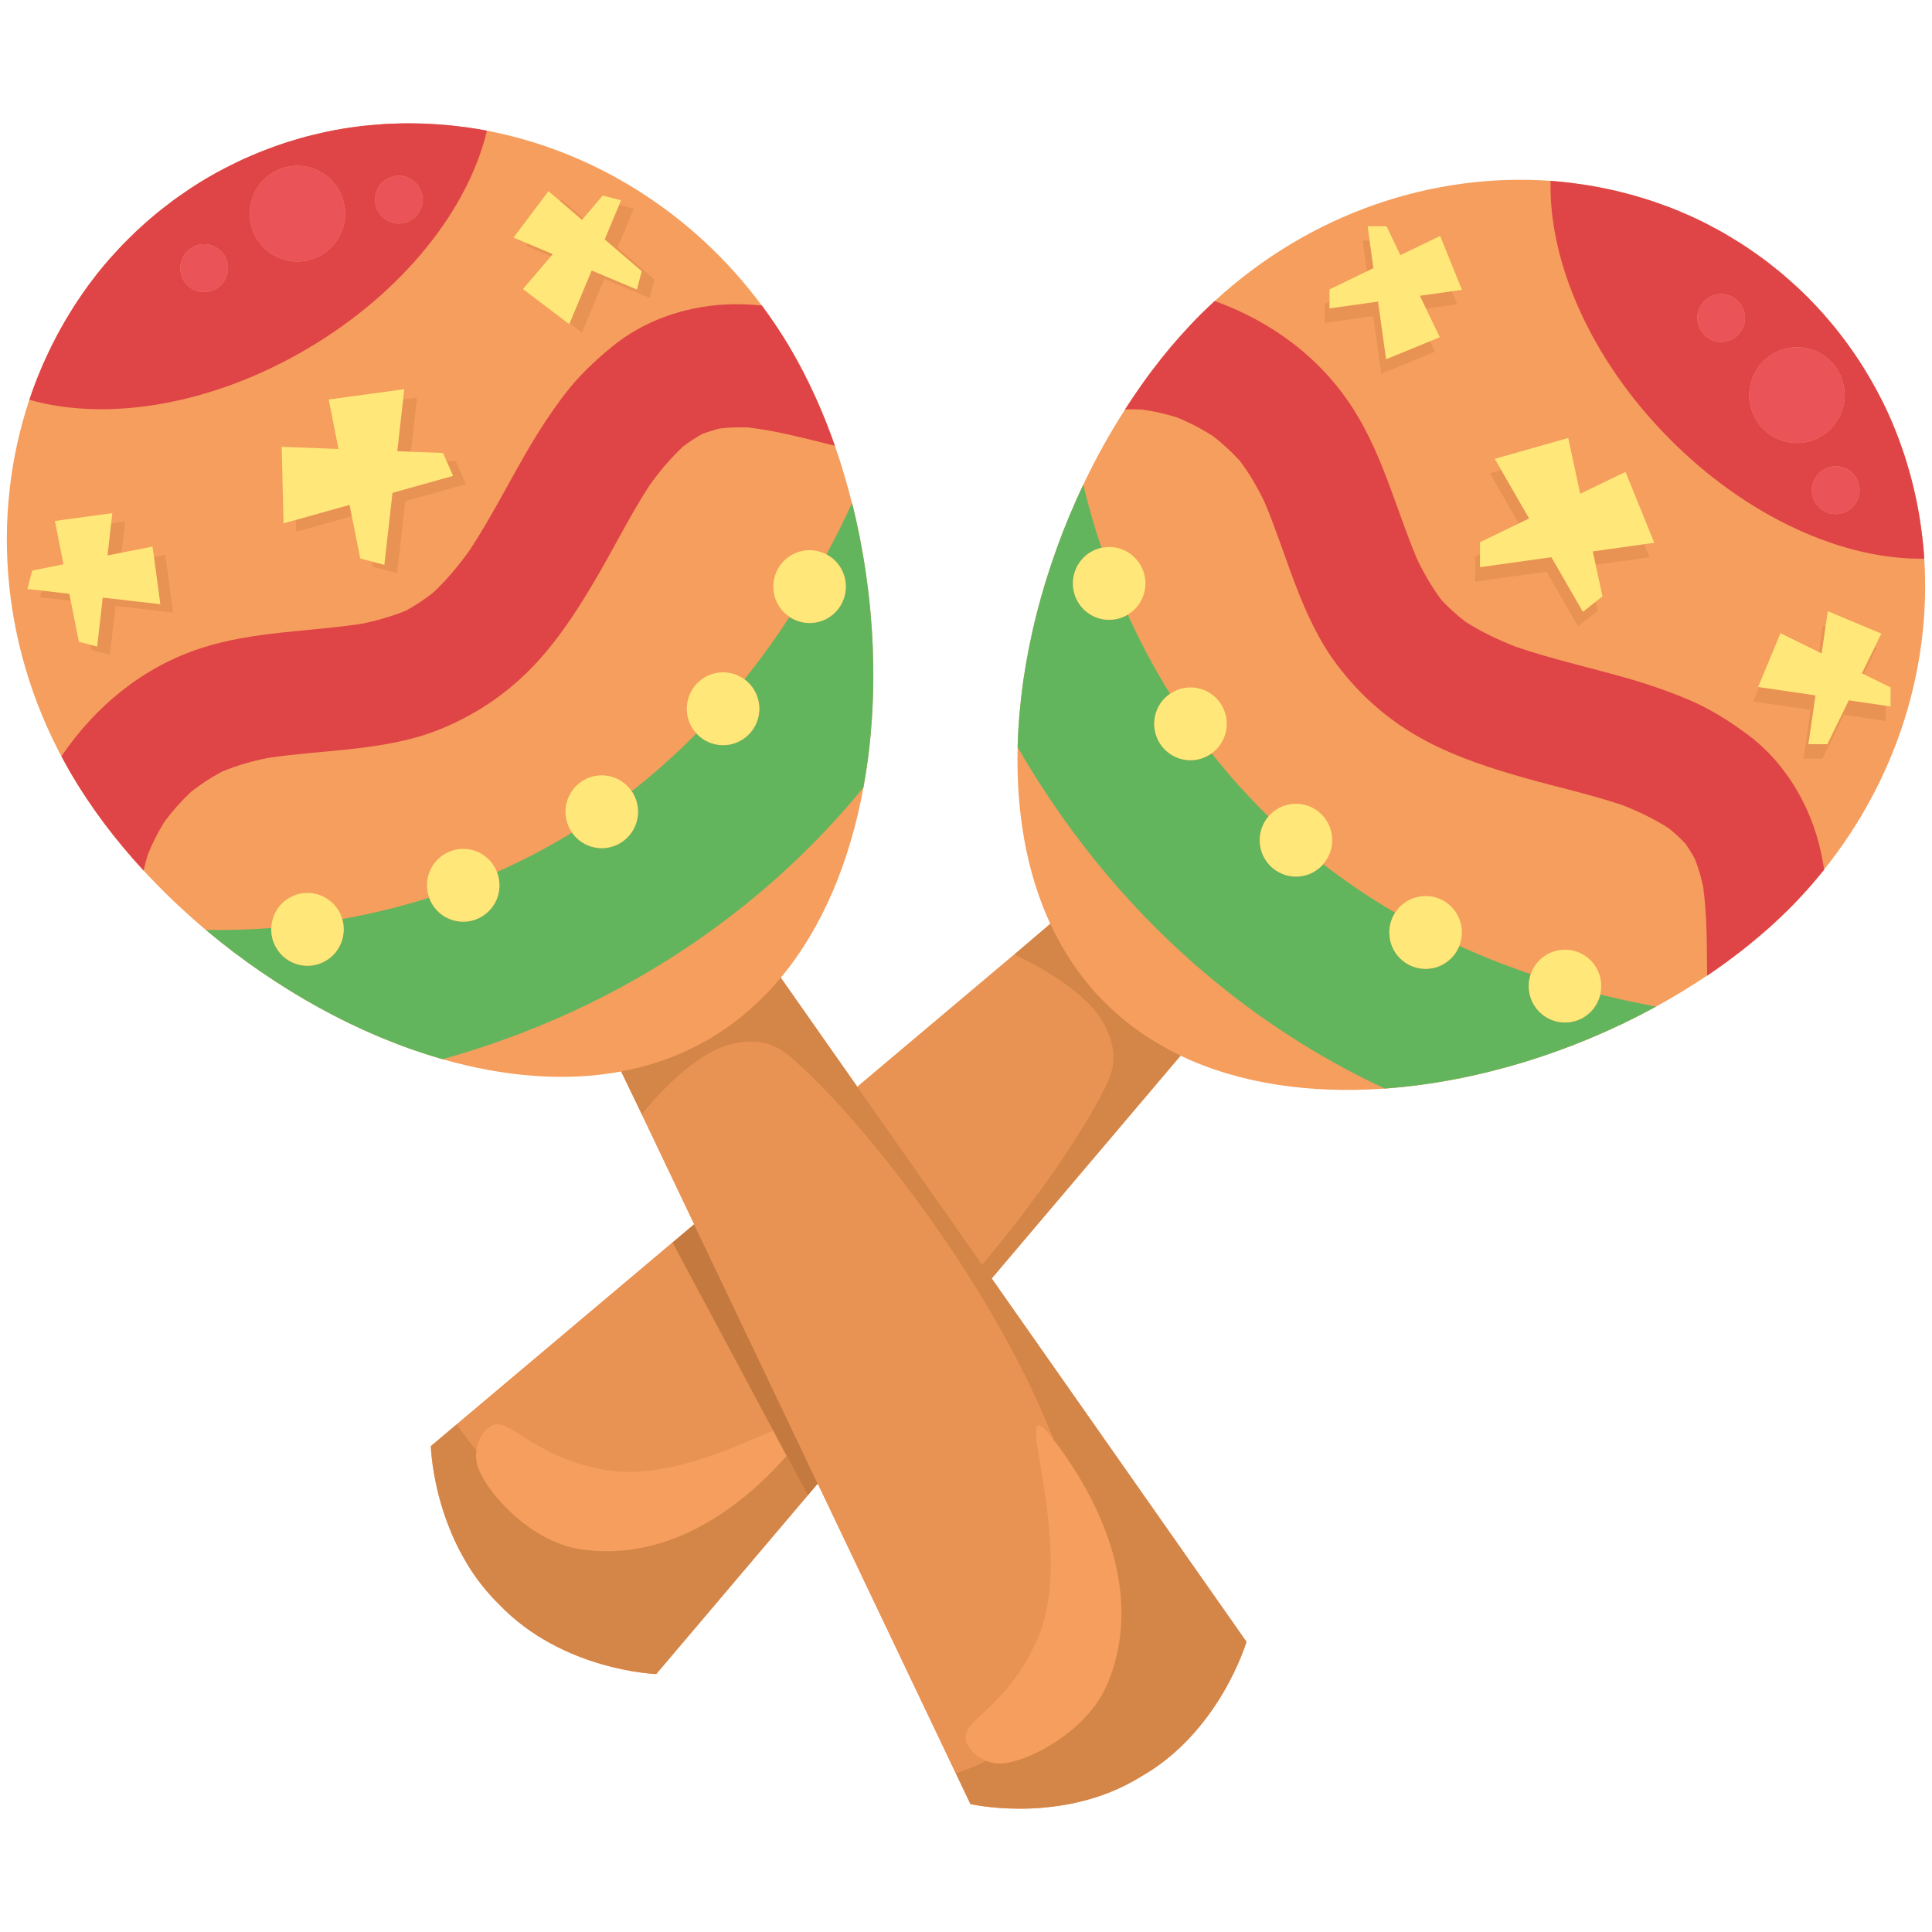 <svg width="36" height="36" viewBox="0 0 36 36" fill="none" xmlns="http://www.w3.org/2000/svg">
<path d="M35.856 10.41L35.856 10.409C35.849 10.292 35.838 10.175 35.825 10.059C35.821 10.014 35.814 9.968 35.808 9.923C35.799 9.849 35.789 9.775 35.778 9.701C35.77 9.651 35.761 9.6 35.752 9.549C35.74 9.481 35.728 9.413 35.714 9.346C35.703 9.294 35.692 9.242 35.68 9.19C35.666 9.124 35.65 9.058 35.633 8.992C35.62 8.94 35.607 8.89 35.593 8.839C35.575 8.772 35.555 8.705 35.535 8.638C35.52 8.59 35.506 8.541 35.49 8.493C35.467 8.421 35.441 8.351 35.416 8.28C35.401 8.237 35.386 8.195 35.37 8.153C35.334 8.056 35.295 7.961 35.255 7.866C35.248 7.85 35.242 7.834 35.235 7.818C35.187 7.708 35.136 7.6 35.083 7.492C35.065 7.456 35.045 7.419 35.026 7.382C34.99 7.311 34.952 7.24 34.913 7.17C34.89 7.128 34.865 7.087 34.841 7.045C34.804 6.981 34.766 6.917 34.726 6.853C34.7 6.811 34.672 6.769 34.645 6.727C34.605 6.665 34.564 6.604 34.521 6.543C34.493 6.502 34.464 6.461 34.434 6.42C34.39 6.359 34.344 6.298 34.297 6.238C34.267 6.2 34.238 6.162 34.208 6.124C34.156 6.059 34.101 5.995 34.046 5.932C34.019 5.9 33.993 5.869 33.966 5.838C33.882 5.745 33.796 5.652 33.707 5.562C33.618 5.472 33.527 5.385 33.434 5.301C33.404 5.273 33.373 5.247 33.342 5.22C33.279 5.164 33.216 5.109 33.151 5.055C33.114 5.025 33.076 4.995 33.038 4.966C32.979 4.918 32.919 4.871 32.858 4.826C32.817 4.796 32.777 4.767 32.736 4.738C32.676 4.695 32.615 4.653 32.554 4.612C32.512 4.585 32.471 4.557 32.428 4.53C32.365 4.49 32.302 4.451 32.238 4.413C32.197 4.389 32.156 4.364 32.115 4.34C32.045 4.3 31.974 4.263 31.903 4.225C31.867 4.206 31.831 4.186 31.794 4.167C31.688 4.113 31.58 4.061 31.471 4.013C31.456 4.006 31.44 4 31.424 3.993C31.33 3.952 31.235 3.912 31.139 3.874C31.097 3.858 31.055 3.843 31.013 3.828C30.942 3.802 30.872 3.776 30.8 3.752C30.753 3.736 30.705 3.721 30.657 3.706C30.59 3.685 30.524 3.665 30.457 3.646C30.406 3.631 30.356 3.618 30.305 3.605C30.239 3.587 30.174 3.571 30.107 3.555C30.056 3.543 30.005 3.532 29.953 3.521C29.886 3.507 29.818 3.494 29.75 3.481C29.7 3.472 29.65 3.462 29.599 3.454C29.526 3.442 29.452 3.432 29.378 3.422C29.333 3.416 29.288 3.409 29.243 3.404C29.127 3.39 29.01 3.379 28.893 3.37C26.707 3.214 24.42 3.966 22.635 5.609C22.548 5.689 22.462 5.77 22.377 5.854C22.318 5.912 22.26 5.973 22.202 6.034C22.185 6.051 22.169 6.07 22.152 6.088C22.109 6.133 22.067 6.179 22.026 6.226C22.009 6.244 21.992 6.263 21.975 6.282C21.927 6.336 21.88 6.391 21.832 6.447L21.808 6.475C21.75 6.544 21.692 6.615 21.635 6.686L21.63 6.694C21.576 6.762 21.523 6.83 21.47 6.9C21.462 6.911 21.454 6.922 21.445 6.933C21.395 6.999 21.346 7.067 21.298 7.135L21.285 7.153C21.178 7.303 21.074 7.457 20.973 7.614L20.963 7.629H20.964C20.678 8.073 20.417 8.543 20.185 9.032V9.032C20.142 9.123 20.1 9.214 20.059 9.307C20.054 9.317 20.049 9.328 20.045 9.338C19.961 9.527 19.881 9.717 19.806 9.91L19.798 9.933C19.763 10.023 19.729 10.112 19.697 10.203L19.687 10.23C19.617 10.424 19.552 10.619 19.491 10.815C19.488 10.827 19.484 10.839 19.48 10.851C19.452 10.943 19.425 11.035 19.399 11.128L19.395 11.143C19.366 11.244 19.339 11.346 19.313 11.448C19.289 11.544 19.266 11.64 19.244 11.737C19.241 11.75 19.238 11.764 19.235 11.777C19.191 11.975 19.151 12.173 19.117 12.37L19.113 12.398C19.098 12.488 19.084 12.578 19.07 12.668C19.069 12.68 19.067 12.692 19.065 12.705C19.037 12.901 19.015 13.097 18.998 13.292C18.997 13.305 18.995 13.318 18.994 13.332C18.987 13.421 18.98 13.509 18.975 13.598L18.974 13.624C18.969 13.713 18.965 13.803 18.963 13.892C18.963 13.902 18.962 13.912 18.962 13.921L18.962 13.922C18.932 15.107 19.119 16.24 19.571 17.214L18.897 17.789L18.896 17.789L15.975 20.251L14.549 18.218C15.337 17.271 15.841 16.031 16.089 14.673L16.089 14.672L16.093 14.651C16.11 14.555 16.127 14.458 16.141 14.361L16.143 14.347C16.175 14.138 16.201 13.926 16.221 13.713L16.223 13.692C16.242 13.479 16.256 13.264 16.264 13.049L16.265 13.028C16.273 12.811 16.275 12.593 16.271 12.374L16.271 12.364C16.269 12.256 16.266 12.148 16.262 12.04L16.261 12.031C16.252 11.812 16.237 11.593 16.217 11.374L16.215 11.352C16.195 11.135 16.169 10.919 16.138 10.704L16.134 10.678C16.103 10.462 16.066 10.248 16.024 10.035L16.021 10.017C16 9.911 15.978 9.806 15.954 9.701L15.954 9.699C15.93 9.59 15.904 9.482 15.877 9.375L15.876 9.377C15.784 9.013 15.679 8.654 15.557 8.307L15.558 8.307L15.553 8.295C15.5 8.144 15.444 7.994 15.385 7.847C15.381 7.837 15.377 7.827 15.373 7.816C15.316 7.674 15.256 7.535 15.193 7.397C15.188 7.384 15.181 7.37 15.175 7.357C15.113 7.22 15.048 7.086 14.98 6.954C14.975 6.944 14.969 6.933 14.964 6.923C14.892 6.783 14.816 6.645 14.738 6.512C14.656 6.37 14.569 6.233 14.48 6.098L14.464 6.075C14.378 5.946 14.289 5.819 14.197 5.695L14.196 5.694C12.894 3.941 11.04 2.811 9.073 2.435L9.073 2.435L9.069 2.435C8.956 2.413 8.842 2.394 8.727 2.377C8.681 2.371 8.636 2.366 8.59 2.36C8.517 2.351 8.444 2.342 8.37 2.335C8.319 2.33 8.268 2.326 8.216 2.322C8.148 2.317 8.08 2.312 8.011 2.308C7.958 2.305 7.905 2.304 7.853 2.302C7.785 2.3 7.717 2.299 7.649 2.299C7.597 2.298 7.544 2.298 7.492 2.299C7.423 2.3 7.353 2.303 7.284 2.306C7.233 2.308 7.183 2.31 7.133 2.313C7.058 2.318 6.983 2.325 6.908 2.332C6.864 2.336 6.819 2.34 6.774 2.345C6.673 2.356 6.571 2.37 6.47 2.386C6.452 2.389 6.435 2.39 6.418 2.393C6.3 2.412 6.183 2.434 6.066 2.459C6.026 2.468 5.986 2.478 5.946 2.487C5.868 2.505 5.79 2.523 5.712 2.544C5.666 2.556 5.62 2.57 5.574 2.583C5.503 2.603 5.432 2.624 5.361 2.647C5.313 2.662 5.266 2.678 5.218 2.694C5.149 2.718 5.08 2.743 5.011 2.769C4.964 2.786 4.917 2.804 4.87 2.823C4.8 2.851 4.73 2.88 4.66 2.911C4.616 2.93 4.572 2.949 4.528 2.969C4.452 3.004 4.377 3.041 4.302 3.079C4.265 3.097 4.228 3.114 4.192 3.133C4.081 3.191 3.971 3.252 3.861 3.316C3.752 3.38 3.646 3.447 3.541 3.516C3.507 3.538 3.474 3.562 3.44 3.585C3.37 3.633 3.301 3.68 3.234 3.73C3.195 3.758 3.157 3.788 3.119 3.817C3.058 3.863 2.998 3.91 2.94 3.958C2.901 3.99 2.862 4.022 2.824 4.054C2.768 4.102 2.712 4.151 2.658 4.2C2.62 4.234 2.583 4.267 2.547 4.302C2.493 4.353 2.439 4.405 2.387 4.457C2.353 4.491 2.319 4.525 2.285 4.559C2.23 4.617 2.176 4.677 2.122 4.736C2.094 4.767 2.066 4.797 2.039 4.828C1.96 4.918 1.883 5.009 1.809 5.103C1.799 5.117 1.789 5.131 1.778 5.144C1.715 5.226 1.653 5.308 1.593 5.392C1.566 5.428 1.542 5.466 1.516 5.503C1.474 5.565 1.431 5.627 1.39 5.69C1.363 5.733 1.336 5.776 1.31 5.819C1.273 5.878 1.237 5.938 1.202 5.998C1.176 6.043 1.15 6.089 1.125 6.135C1.091 6.195 1.059 6.255 1.028 6.316C1.003 6.362 0.979 6.409 0.956 6.456C0.925 6.519 0.896 6.581 0.867 6.644C0.846 6.691 0.824 6.737 0.803 6.784C0.773 6.852 0.745 6.922 0.717 6.991C0.7 7.033 0.682 7.075 0.666 7.118C0.624 7.227 0.584 7.338 0.547 7.449C-0.184 9.638 0.021 12.182 1.317 14.404C1.359 14.476 1.402 14.547 1.447 14.619C1.46 14.64 1.473 14.661 1.486 14.682C1.519 14.734 1.553 14.787 1.587 14.839C1.601 14.86 1.615 14.881 1.629 14.902C1.67 14.962 1.711 15.022 1.753 15.081C1.76 15.092 1.767 15.102 1.774 15.112C1.827 15.186 1.88 15.26 1.935 15.333L1.941 15.341C1.993 15.41 2.045 15.479 2.099 15.547C2.108 15.558 2.117 15.569 2.125 15.579C2.177 15.645 2.229 15.709 2.283 15.774L2.297 15.79C2.36 15.866 2.424 15.941 2.489 16.015C2.509 16.038 2.53 16.06 2.55 16.082C2.592 16.129 2.633 16.176 2.676 16.222L2.676 16.222C3.034 16.61 3.423 16.98 3.836 17.328H3.835C3.912 17.392 3.99 17.456 4.069 17.52L4.095 17.541C4.257 17.669 4.421 17.794 4.588 17.915L4.607 17.929C4.685 17.985 4.764 18.041 4.843 18.095L4.866 18.111C5.036 18.228 5.208 18.34 5.382 18.447C5.392 18.454 5.403 18.46 5.413 18.467C5.495 18.517 5.578 18.567 5.661 18.615L5.674 18.623C5.765 18.676 5.856 18.727 5.948 18.778L5.948 18.778C6.035 18.826 6.122 18.872 6.21 18.918C6.222 18.924 6.234 18.93 6.246 18.936C6.425 19.029 6.606 19.116 6.789 19.199L6.815 19.21C6.897 19.247 6.981 19.284 7.064 19.319C7.075 19.324 7.087 19.329 7.098 19.333C7.28 19.409 7.464 19.48 7.647 19.545C7.66 19.55 7.673 19.554 7.686 19.559C7.77 19.588 7.853 19.616 7.938 19.643L7.962 19.651C8.047 19.678 8.133 19.704 8.218 19.729L8.246 19.737L8.247 19.737C9.383 20.061 10.522 20.162 11.574 19.966L11.96 20.766L12.935 22.812L12.531 23.152L8.514 26.538L8.028 26.947C8.028 26.947 8.032 27.086 8.064 27.312C8.068 27.337 8.072 27.363 8.076 27.39C8.098 27.526 8.129 27.687 8.175 27.865C8.193 27.936 8.214 28.009 8.237 28.085C8.256 28.148 8.277 28.212 8.3 28.277C8.31 28.305 8.32 28.334 8.331 28.362C8.363 28.45 8.399 28.538 8.438 28.628C8.488 28.743 8.545 28.859 8.609 28.975C8.638 29.028 8.668 29.08 8.699 29.133C8.734 29.19 8.769 29.247 8.807 29.303C8.946 29.508 9.109 29.709 9.3 29.895C10.482 31.135 12.228 31.194 12.228 31.194L15.052 27.863L15.238 27.645L17.809 33.042L18.082 33.616C18.082 33.616 18.456 33.703 19.004 33.702C19.077 33.702 19.154 33.701 19.232 33.697C19.272 33.695 19.312 33.693 19.352 33.69C19.433 33.685 19.517 33.677 19.602 33.666C19.688 33.656 19.776 33.643 19.864 33.627C19.953 33.611 20.043 33.593 20.134 33.57C20.499 33.481 20.879 33.338 21.244 33.114C22.734 32.275 23.226 30.592 23.226 30.592L18.479 23.822L21.998 19.671C23.109 20.201 24.43 20.381 25.802 20.284L25.803 20.285L25.824 20.283C25.922 20.275 26.019 20.267 26.117 20.257L26.13 20.256C26.34 20.234 26.55 20.206 26.762 20.173L26.782 20.169C26.992 20.135 27.203 20.095 27.413 20.049L27.432 20.045C27.644 19.998 27.855 19.946 28.065 19.888L28.075 19.886C28.178 19.857 28.282 19.827 28.385 19.796L28.393 19.793C28.602 19.73 28.81 19.66 29.016 19.586L29.037 19.579C29.241 19.505 29.444 19.426 29.644 19.342L29.666 19.332C29.867 19.248 30.065 19.159 30.26 19.065L30.276 19.057C30.435 18.98 30.591 18.9 30.746 18.817C30.767 18.806 30.787 18.796 30.807 18.785C30.825 18.776 30.843 18.767 30.86 18.757L30.858 18.756C31.186 18.576 31.505 18.384 31.81 18.178V18.18C31.946 18.089 32.08 17.994 32.211 17.898L32.237 17.878C32.36 17.787 32.48 17.694 32.597 17.599C32.608 17.59 32.619 17.581 32.63 17.572C32.747 17.477 32.86 17.38 32.971 17.281L32.997 17.258C33.055 17.205 33.113 17.152 33.17 17.098C33.226 17.045 33.282 16.991 33.337 16.936L33.338 16.935C33.421 16.852 33.501 16.768 33.579 16.683C33.609 16.65 33.639 16.618 33.669 16.585C33.727 16.52 33.783 16.456 33.838 16.39C33.89 16.328 33.941 16.267 33.991 16.204L33.99 16.202C35.355 14.498 35.984 12.416 35.856 10.41Z" fill="#F59E5D"/>
<path d="M20.634 20.175C20.857 19.7 20.69 19.326 20.591 19.121C20.23 18.373 18.897 17.789 18.896 17.789L15.974 20.251L18.298 23.564C19.418 22.238 20.273 20.945 20.634 20.175Z" fill="#E89353"/>
<path d="M9.058 26.641C9.44 26.242 9.773 27.132 11.291 27.392C12.341 27.571 13.615 27.007 14.405 26.654L12.531 23.152L8.514 26.537C8.631 26.717 8.753 26.88 8.878 27.028C8.897 26.884 8.956 26.748 9.058 26.641Z" fill="#E89353"/>
<path d="M19.571 17.213L18.897 17.788L18.896 17.788C18.897 17.789 20.23 18.373 20.591 19.121C20.69 19.326 20.857 19.7 20.634 20.175C20.273 20.945 19.418 22.238 18.299 23.564L15.975 20.251L14.549 18.218C14.171 18.671 13.73 19.057 13.219 19.358C12.707 19.658 12.154 19.857 11.574 19.965L11.96 20.765C11.96 20.765 12.857 19.614 13.668 19.449C13.891 19.404 14.293 19.335 14.695 19.67C15.91 20.681 18.442 23.803 19.628 26.822C19.655 26.856 19.684 26.894 19.715 26.936C20.808 28.42 21.21 30.011 20.635 31.378C20.234 32.332 18.99 32.915 18.559 32.859C18.495 32.851 18.433 32.834 18.373 32.81C18.199 32.895 18.012 32.972 17.809 33.042L18.083 33.616C18.083 33.616 18.457 33.702 19.005 33.702C19.078 33.702 19.154 33.7 19.233 33.697C19.272 33.695 19.312 33.693 19.352 33.69C19.434 33.684 19.517 33.676 19.603 33.666C19.688 33.656 19.776 33.643 19.864 33.627C19.953 33.611 20.044 33.592 20.135 33.57C20.5 33.481 20.879 33.338 21.244 33.114C22.735 32.275 23.226 30.591 23.226 30.591L18.479 23.822L21.999 19.67C21.468 19.416 20.985 19.083 20.568 18.662C20.15 18.239 19.82 17.75 19.571 17.213Z" fill="#D48548"/>
<path d="M14.658 27.128C13.54 28.394 12.194 29.074 10.823 28.87C9.803 28.718 8.93 27.653 8.877 27.221C8.869 27.156 8.87 27.091 8.878 27.028C8.753 26.88 8.631 26.717 8.514 26.537L8.028 26.946C8.028 26.946 8.032 27.085 8.064 27.311C8.068 27.336 8.072 27.362 8.076 27.389C8.098 27.525 8.129 27.686 8.175 27.864C8.193 27.935 8.214 28.009 8.237 28.084C8.256 28.147 8.277 28.211 8.3 28.276C8.31 28.304 8.32 28.333 8.331 28.362C8.363 28.449 8.399 28.538 8.438 28.627C8.488 28.742 8.545 28.858 8.609 28.974C8.638 29.027 8.668 29.08 8.699 29.132C8.734 29.189 8.769 29.246 8.807 29.302C8.946 29.508 9.109 29.708 9.3 29.895C10.482 31.135 12.228 31.193 12.228 31.193L15.052 27.862L15.051 27.863L14.658 27.128Z" fill="#D48548"/>
<path d="M33.839 15.535C33.614 14.813 33.173 14.138 32.563 13.687C32.219 13.432 31.869 13.211 31.476 13.043C31.089 12.878 30.686 12.741 30.281 12.626C29.602 12.434 28.912 12.28 28.244 12.051C27.918 11.924 27.602 11.774 27.307 11.586C27.146 11.462 26.995 11.326 26.857 11.177C26.68 10.939 26.532 10.684 26.404 10.416C26.014 9.489 25.769 8.494 25.227 7.637C24.616 6.67 23.694 5.992 22.635 5.609C22.548 5.689 22.462 5.77 22.377 5.854C22.318 5.912 22.26 5.973 22.202 6.034C22.186 6.051 22.169 6.07 22.152 6.088C22.109 6.133 22.067 6.179 22.026 6.226C22.009 6.244 21.992 6.263 21.975 6.282C21.927 6.336 21.88 6.391 21.832 6.447L21.808 6.475C21.75 6.544 21.692 6.615 21.635 6.686L21.63 6.694C21.576 6.762 21.523 6.83 21.47 6.9C21.462 6.911 21.454 6.922 21.445 6.933C21.395 6.999 21.346 7.067 21.298 7.135L21.285 7.153C21.178 7.303 21.074 7.457 20.973 7.614L20.963 7.629H20.964C21.068 7.625 21.173 7.626 21.278 7.631C21.502 7.662 21.721 7.712 21.937 7.78C22.169 7.875 22.391 7.99 22.602 8.126C22.783 8.265 22.95 8.419 23.103 8.587C23.285 8.828 23.436 9.089 23.566 9.362C23.993 10.375 24.242 11.495 24.911 12.384C25.359 12.98 25.907 13.453 26.567 13.804C27.159 14.119 27.811 14.327 28.454 14.508C29.046 14.673 29.648 14.807 30.231 15.002C30.53 15.119 30.82 15.258 31.091 15.431C31.202 15.52 31.305 15.615 31.403 15.718C31.47 15.812 31.53 15.909 31.584 16.011C31.649 16.177 31.698 16.348 31.736 16.523C31.811 17.071 31.803 17.625 31.81 18.178V18.18C31.946 18.088 32.08 17.994 32.211 17.897L32.237 17.878C32.359 17.787 32.48 17.694 32.597 17.599C32.608 17.59 32.619 17.581 32.63 17.571C32.747 17.476 32.86 17.379 32.971 17.281L32.997 17.258C33.055 17.205 33.113 17.152 33.169 17.098C33.226 17.044 33.282 16.99 33.337 16.935L33.338 16.935C33.421 16.852 33.501 16.767 33.579 16.682C33.609 16.65 33.639 16.617 33.669 16.584C33.726 16.52 33.783 16.455 33.838 16.389C33.89 16.328 33.941 16.267 33.991 16.204L33.99 16.201C33.956 15.977 33.908 15.755 33.839 15.535Z" fill="#DF4447"/>
<path d="M35.856 10.41L35.856 10.409C35.849 10.292 35.838 10.175 35.825 10.059C35.821 10.014 35.814 9.968 35.808 9.923C35.799 9.849 35.789 9.775 35.778 9.702C35.77 9.651 35.761 9.6 35.752 9.549C35.74 9.481 35.728 9.413 35.714 9.346C35.703 9.294 35.692 9.242 35.68 9.19C35.666 9.124 35.65 9.058 35.633 8.992C35.62 8.941 35.607 8.89 35.593 8.839C35.575 8.772 35.555 8.705 35.535 8.639C35.52 8.59 35.506 8.541 35.49 8.493C35.467 8.422 35.441 8.351 35.416 8.28C35.401 8.237 35.386 8.195 35.37 8.153C35.334 8.056 35.295 7.961 35.255 7.866C35.248 7.85 35.242 7.834 35.235 7.818C35.187 7.708 35.136 7.6 35.083 7.492C35.065 7.456 35.045 7.419 35.026 7.383C34.99 7.311 34.952 7.24 34.913 7.17C34.89 7.128 34.865 7.087 34.841 7.045C34.804 6.981 34.766 6.917 34.726 6.853C34.7 6.811 34.672 6.769 34.645 6.727C34.605 6.665 34.564 6.604 34.521 6.543C34.493 6.502 34.464 6.461 34.434 6.42C34.39 6.359 34.344 6.298 34.297 6.238C34.267 6.2 34.238 6.162 34.208 6.124C34.156 6.059 34.101 5.995 34.046 5.932C34.019 5.9 33.993 5.869 33.966 5.838C33.882 5.745 33.796 5.652 33.707 5.562C33.618 5.472 33.527 5.385 33.434 5.301C33.404 5.273 33.373 5.247 33.342 5.22C33.279 5.164 33.216 5.109 33.151 5.055C33.114 5.025 33.076 4.995 33.038 4.966C32.979 4.918 32.919 4.871 32.858 4.826C32.817 4.796 32.777 4.767 32.736 4.738C32.676 4.695 32.615 4.653 32.554 4.612C32.512 4.585 32.471 4.557 32.428 4.53C32.365 4.49 32.302 4.451 32.238 4.413C32.197 4.389 32.156 4.364 32.115 4.34C32.045 4.3 31.974 4.263 31.903 4.225C31.867 4.206 31.831 4.186 31.794 4.167C31.688 4.113 31.58 4.061 31.471 4.013C31.456 4.006 31.44 4 31.424 3.993C31.33 3.952 31.235 3.912 31.139 3.874C31.097 3.858 31.055 3.843 31.013 3.828C30.942 3.802 30.872 3.776 30.8 3.752C30.753 3.736 30.705 3.721 30.657 3.706C30.59 3.685 30.524 3.665 30.457 3.646C30.406 3.631 30.356 3.618 30.305 3.605C30.239 3.587 30.174 3.571 30.107 3.555C30.056 3.543 30.005 3.532 29.953 3.521C29.886 3.507 29.818 3.494 29.75 3.481C29.7 3.472 29.65 3.462 29.599 3.454C29.526 3.442 29.452 3.432 29.378 3.422C29.333 3.416 29.288 3.409 29.243 3.404C29.127 3.39 29.01 3.379 28.893 3.37C28.856 4.874 29.632 6.683 31.097 8.164C32.562 9.646 34.358 10.437 35.856 10.41ZM34.436 8.751C34.646 8.878 34.715 9.153 34.588 9.364C34.462 9.575 34.189 9.644 33.978 9.517C33.767 9.39 33.699 9.116 33.825 8.905C33.952 8.693 34.225 8.624 34.436 8.751ZM32.721 6.903C32.974 6.48 33.52 6.343 33.941 6.596C34.363 6.85 34.499 7.399 34.246 7.822C33.994 8.245 33.447 8.382 33.026 8.128C32.605 7.874 32.468 7.326 32.721 6.903ZM31.69 5.696C31.816 5.485 32.09 5.416 32.3 5.543C32.511 5.67 32.579 5.944 32.453 6.156C32.326 6.367 32.053 6.436 31.843 6.309C31.632 6.182 31.564 5.908 31.69 5.696Z" fill="#DF4447"/>
<path d="M29.637 18.856C29.372 19.12 28.945 19.118 28.682 18.852C28.494 18.662 28.442 18.389 28.523 18.152C28.054 17.992 27.611 17.816 27.192 17.625C27.159 17.709 27.108 17.788 27.04 17.856C26.775 18.12 26.347 18.119 26.084 17.853C25.856 17.622 25.828 17.269 25.996 17.007C25.512 16.724 25.067 16.42 24.656 16.102C24.646 16.113 24.636 16.125 24.625 16.137C24.36 16.401 23.932 16.399 23.669 16.133C23.419 15.88 23.409 15.48 23.636 15.214C23.244 14.831 22.892 14.436 22.578 14.037C22.314 14.229 21.941 14.206 21.704 13.965C21.441 13.699 21.442 13.27 21.707 13.006C21.737 12.976 21.769 12.951 21.802 12.928C21.491 12.427 21.231 11.93 21.014 11.453C20.754 11.609 20.412 11.575 20.189 11.349C19.925 11.083 19.927 10.653 20.192 10.389C20.287 10.295 20.402 10.235 20.524 10.208C20.378 9.777 20.268 9.379 20.185 9.031V9.031C20.142 9.122 20.1 9.214 20.059 9.306C20.054 9.317 20.049 9.327 20.045 9.338C19.961 9.526 19.881 9.717 19.806 9.909L19.798 9.932C19.763 10.022 19.729 10.112 19.697 10.202L19.687 10.23C19.617 10.423 19.552 10.618 19.491 10.814C19.488 10.826 19.484 10.838 19.48 10.85C19.452 10.942 19.425 11.035 19.399 11.127L19.395 11.142C19.367 11.244 19.339 11.345 19.314 11.447C19.289 11.543 19.266 11.64 19.244 11.736C19.241 11.75 19.238 11.763 19.235 11.777C19.191 11.975 19.151 12.172 19.117 12.37L19.113 12.397C19.098 12.487 19.084 12.577 19.07 12.667C19.069 12.68 19.067 12.692 19.065 12.704C19.037 12.9 19.015 13.096 18.998 13.291C18.997 13.305 18.995 13.318 18.994 13.331C18.987 13.42 18.981 13.509 18.975 13.598L18.974 13.623C18.969 13.713 18.965 13.802 18.963 13.892C18.963 13.901 18.962 13.911 18.962 13.921L18.962 13.922C21.058 17.557 23.896 19.398 25.802 20.283L25.803 20.284L25.824 20.282C25.922 20.275 26.019 20.266 26.117 20.256L26.13 20.255C26.34 20.233 26.55 20.206 26.762 20.172L26.782 20.169C26.992 20.134 27.203 20.094 27.413 20.048L27.432 20.044C27.644 19.998 27.855 19.945 28.065 19.887L28.075 19.885C28.178 19.856 28.282 19.826 28.385 19.795L28.393 19.793C28.602 19.729 28.81 19.66 29.016 19.585L29.037 19.578C29.241 19.504 29.444 19.425 29.644 19.341L29.666 19.331C29.867 19.247 30.065 19.158 30.26 19.064L30.276 19.056C30.435 18.98 30.591 18.899 30.747 18.816C30.767 18.806 30.787 18.795 30.807 18.784C30.825 18.775 30.843 18.766 30.86 18.756L30.858 18.756C30.499 18.689 30.153 18.614 29.818 18.531C29.79 18.65 29.73 18.763 29.637 18.856Z" fill="#63B55D"/>
<path d="M33.825 8.905C33.699 9.116 33.767 9.39 33.978 9.517C34.189 9.644 34.462 9.576 34.588 9.364C34.715 9.153 34.646 8.878 34.436 8.752C34.225 8.624 33.952 8.693 33.825 8.905Z" fill="#EA5357"/>
<path d="M31.843 6.309C32.053 6.436 32.326 6.367 32.453 6.156C32.579 5.944 32.511 5.67 32.3 5.543C32.09 5.416 31.817 5.485 31.69 5.696C31.564 5.908 31.632 6.182 31.843 6.309Z" fill="#EA5357"/>
<path d="M33.026 8.128C33.447 8.382 33.994 8.245 34.247 7.822C34.499 7.399 34.363 6.85 33.941 6.596C33.52 6.343 32.974 6.48 32.721 6.903C32.468 7.326 32.605 7.874 33.026 8.128Z" fill="#EA5357"/>
<path d="M25.737 6.963L26.737 6.554L26.644 6.359L25.828 6.693L25.678 5.619L24.773 5.746L24.774 5.618L24.684 5.662L24.683 6.016L25.588 5.889L25.737 6.963Z" fill="#E89353"/>
<path d="M26.572 5.751L27.152 5.67L27.053 5.427L26.457 5.511L26.572 5.751Z" fill="#E89353"/>
<path d="M25.521 4.485L25.393 4.484L25.472 5.055L25.592 4.997L25.521 4.485Z" fill="#E89353"/>
<path d="M33.739 13.227L33.607 14.135L33.959 14.137L34.358 13.318L35.137 13.433L35.138 13.15L34.449 13.049L34.05 13.867L33.697 13.866L33.83 12.957L32.781 12.803L32.67 13.07L33.739 13.227Z" fill="#E89353"/>
<path d="M34.016 11.679L33.968 11.659L33.896 12.153L33.944 12.177L34.016 11.679Z" fill="#E89353"/>
<path d="M34.727 12.562L34.965 12.075L34.931 12.061L34.695 12.546L34.727 12.562Z" fill="#E89353"/>
<path d="M29.404 11.67L29.769 11.383L29.732 11.213L29.495 11.4L28.908 10.382L27.577 10.568L27.578 10.329L27.488 10.372L27.486 10.838L28.817 10.652L29.404 11.67Z" fill="#E89353"/>
<path d="M29.732 10.524L30.735 10.384L30.636 10.14L29.678 10.274L29.732 10.524Z" fill="#E89353"/>
<path d="M27.974 8.759L27.762 8.819L28.3 9.754L28.493 9.661L27.974 8.759Z" fill="#E89353"/>
<path d="M25.678 5.619L25.828 6.693L26.644 6.359L26.828 6.284L26.572 5.751L26.457 5.511L27.053 5.427L27.242 5.401L26.835 4.396L26.094 4.754L25.836 4.216L25.484 4.215L25.521 4.485L25.592 4.997L25.472 5.055L24.774 5.392L24.774 5.618L24.773 5.746L25.678 5.619Z" fill="#FFE879"/>
<path d="M33.697 13.866L34.05 13.867L34.449 13.049L35.138 13.15L35.227 13.163L35.229 12.809L34.727 12.562L34.694 12.546L34.931 12.061L35.056 11.806L34.059 11.389L34.016 11.679L33.944 12.177L33.896 12.153L33.176 11.799L32.761 12.8L32.781 12.803L33.83 12.957L33.697 13.866Z" fill="#FFE879"/>
<path d="M28.908 10.382L29.495 11.4L29.732 11.213L29.86 11.113L29.732 10.524L29.678 10.274L30.636 10.14L30.825 10.114L30.289 8.793L29.445 9.2L29.221 8.161L27.853 8.55L27.974 8.759L28.493 9.661L28.3 9.754L27.578 10.103L27.578 10.329L27.577 10.568L28.908 10.382Z" fill="#FFE879"/>
<path d="M20.188 11.349C20.412 11.575 20.754 11.609 21.014 11.453C21.06 11.425 21.104 11.392 21.144 11.352C21.409 11.088 21.41 10.659 21.147 10.393C20.979 10.222 20.742 10.161 20.524 10.209C20.402 10.235 20.287 10.295 20.192 10.389C19.927 10.653 19.925 11.083 20.188 11.349Z" fill="#FFE879"/>
<path d="M21.704 13.966C21.941 14.206 22.313 14.229 22.578 14.037C22.607 14.017 22.634 13.994 22.659 13.969C22.924 13.705 22.926 13.275 22.663 13.009C22.429 12.773 22.066 12.746 21.802 12.928C21.769 12.951 21.737 12.977 21.707 13.006C21.442 13.27 21.441 13.7 21.704 13.966Z" fill="#FFE879"/>
<path d="M23.669 16.133C23.932 16.399 24.36 16.401 24.625 16.137C24.636 16.125 24.646 16.114 24.656 16.102C24.889 15.836 24.88 15.432 24.628 15.177C24.365 14.911 23.937 14.91 23.672 15.174C23.66 15.187 23.648 15.2 23.636 15.214C23.409 15.48 23.419 15.88 23.669 16.133Z" fill="#FFE879"/>
<path d="M26.084 17.853C26.347 18.119 26.775 18.12 27.04 17.856C27.108 17.788 27.159 17.709 27.192 17.625C27.288 17.382 27.239 17.094 27.044 16.896C26.781 16.631 26.353 16.629 26.088 16.893C26.052 16.928 26.022 16.967 25.996 17.007C25.828 17.269 25.857 17.622 26.084 17.853Z" fill="#FFE879"/>
<path d="M28.682 18.852C28.945 19.118 29.373 19.12 29.637 18.856C29.73 18.763 29.79 18.65 29.818 18.531C29.87 18.31 29.812 18.069 29.641 17.896C29.378 17.63 28.95 17.629 28.685 17.893C28.609 17.968 28.556 18.057 28.523 18.152C28.442 18.389 28.494 18.662 28.682 18.852Z" fill="#FFE879"/>
<path d="M12.531 23.152L14.405 26.654L14.658 27.128L15.051 27.863L15.053 27.862L15.238 27.645L12.935 22.811L12.531 23.152Z" fill="#C4793E"/>
<path d="M18.045 32.539C17.755 32.067 18.697 31.965 19.326 30.554C20.12 28.77 18.708 25.637 19.628 26.821C18.442 23.803 15.91 20.681 14.695 19.67C14.293 19.335 13.89 19.404 13.668 19.449C12.857 19.614 11.96 20.765 11.96 20.765L12.935 22.811L15.238 27.645L17.809 33.041C18.012 32.972 18.199 32.894 18.373 32.809C18.239 32.755 18.123 32.664 18.045 32.539Z" fill="#E89353"/>
<path d="M3.064 15.312C3.214 15.11 3.381 14.923 3.564 14.751C3.743 14.611 3.933 14.487 4.134 14.379C4.412 14.263 4.701 14.181 4.997 14.122C6.081 13.96 7.223 13.998 8.248 13.569C8.934 13.281 9.527 12.867 10.029 12.313C10.481 11.816 10.844 11.234 11.179 10.653C11.486 10.119 11.765 9.567 12.099 9.049C12.286 8.787 12.493 8.54 12.728 8.32C12.84 8.234 12.958 8.157 13.082 8.088C13.189 8.047 13.298 8.012 13.409 7.985C13.586 7.964 13.763 7.958 13.941 7.965C14.489 8.029 15.021 8.175 15.557 8.306L15.558 8.306L15.553 8.294C15.5 8.143 15.444 7.994 15.385 7.847C15.381 7.836 15.377 7.826 15.373 7.816C15.316 7.674 15.256 7.534 15.194 7.396C15.188 7.383 15.181 7.37 15.175 7.356C15.113 7.22 15.048 7.086 14.98 6.954C14.975 6.943 14.97 6.933 14.964 6.922C14.892 6.782 14.816 6.645 14.738 6.511C14.656 6.37 14.57 6.232 14.48 6.098L14.464 6.074C14.378 5.945 14.289 5.818 14.197 5.694L14.196 5.693C13.971 5.671 13.744 5.662 13.514 5.674C12.761 5.713 12 5.973 11.412 6.454C11.081 6.724 10.78 7.009 10.521 7.349C10.264 7.685 10.032 8.042 9.82 8.408C9.465 9.02 9.145 9.652 8.757 10.245C8.553 10.53 8.33 10.8 8.075 11.04C7.915 11.166 7.747 11.278 7.568 11.376C7.295 11.489 7.011 11.569 6.721 11.626C5.73 11.774 4.71 11.765 3.747 12.077C2.662 12.43 1.779 13.158 1.145 14.092C1.201 14.196 1.257 14.3 1.317 14.403C1.359 14.475 1.402 14.547 1.447 14.619C1.46 14.639 1.473 14.66 1.486 14.681C1.52 14.734 1.553 14.786 1.588 14.838C1.602 14.859 1.615 14.88 1.629 14.901C1.67 14.961 1.711 15.021 1.753 15.081C1.76 15.091 1.767 15.101 1.774 15.112C1.827 15.186 1.88 15.259 1.935 15.332L1.941 15.341C1.993 15.41 2.046 15.478 2.1 15.546C2.108 15.557 2.117 15.568 2.125 15.579C2.177 15.644 2.23 15.709 2.283 15.773L2.297 15.79C2.36 15.865 2.424 15.94 2.49 16.015C2.51 16.037 2.53 16.059 2.55 16.082C2.592 16.129 2.633 16.175 2.676 16.222L2.676 16.221C2.699 16.118 2.726 16.017 2.757 15.916C2.842 15.706 2.945 15.505 3.064 15.312Z" fill="#DF4447"/>
<path d="M5.72 6.502C7.514 5.447 8.726 3.898 9.073 2.435L9.074 2.435L9.07 2.434C8.956 2.412 8.842 2.394 8.727 2.377C8.682 2.37 8.636 2.366 8.59 2.36C8.517 2.35 8.444 2.341 8.37 2.334C8.319 2.329 8.268 2.325 8.217 2.321C8.148 2.316 8.08 2.311 8.011 2.308C7.958 2.305 7.906 2.303 7.853 2.302C7.785 2.3 7.717 2.298 7.65 2.298C7.597 2.298 7.545 2.298 7.492 2.299C7.423 2.3 7.353 2.303 7.284 2.305C7.233 2.308 7.183 2.31 7.133 2.313C7.058 2.318 6.983 2.325 6.909 2.332C6.864 2.336 6.819 2.339 6.775 2.344C6.673 2.356 6.571 2.37 6.47 2.385C6.453 2.388 6.435 2.39 6.418 2.393C6.3 2.412 6.183 2.434 6.066 2.459C6.026 2.467 5.986 2.478 5.946 2.487C5.868 2.505 5.79 2.523 5.713 2.543C5.666 2.556 5.62 2.569 5.574 2.582C5.503 2.603 5.432 2.624 5.361 2.646C5.313 2.662 5.266 2.678 5.218 2.694C5.149 2.717 5.08 2.742 5.011 2.768C4.964 2.786 4.917 2.803 4.87 2.822C4.8 2.85 4.73 2.88 4.66 2.91C4.616 2.93 4.572 2.948 4.528 2.968C4.452 3.003 4.377 3.04 4.302 3.078C4.265 3.096 4.228 3.114 4.192 3.133C4.081 3.191 3.971 3.251 3.861 3.315C3.752 3.379 3.646 3.446 3.541 3.515C3.507 3.538 3.474 3.562 3.44 3.585C3.371 3.632 3.301 3.68 3.234 3.729C3.195 3.758 3.157 3.787 3.119 3.817C3.059 3.863 2.999 3.909 2.94 3.957C2.901 3.989 2.862 4.021 2.824 4.054C2.768 4.102 2.712 4.15 2.658 4.2C2.62 4.233 2.583 4.267 2.547 4.301C2.493 4.352 2.44 4.404 2.387 4.457C2.353 4.491 2.319 4.524 2.286 4.559C2.23 4.617 2.176 4.676 2.122 4.736C2.094 4.766 2.066 4.796 2.039 4.827C1.96 4.917 1.883 5.009 1.809 5.103C1.799 5.116 1.789 5.13 1.778 5.143C1.715 5.225 1.653 5.307 1.593 5.391C1.567 5.428 1.542 5.465 1.516 5.502C1.474 5.564 1.431 5.626 1.39 5.69C1.363 5.732 1.337 5.775 1.31 5.818C1.273 5.878 1.237 5.937 1.202 5.998C1.176 6.043 1.15 6.089 1.125 6.134C1.092 6.194 1.059 6.254 1.028 6.315C1.004 6.362 0.979 6.409 0.956 6.456C0.925 6.518 0.896 6.581 0.867 6.644C0.846 6.69 0.824 6.736 0.803 6.783C0.773 6.852 0.745 6.921 0.717 6.99C0.7 7.033 0.682 7.075 0.666 7.117C0.624 7.227 0.584 7.337 0.547 7.449C1.988 7.86 3.926 7.557 5.72 6.502ZM7.119 3.402C7.294 3.229 7.576 3.231 7.748 3.407C7.921 3.582 7.918 3.865 7.744 4.038C7.569 4.211 7.287 4.209 7.115 4.034C6.942 3.858 6.944 3.575 7.119 3.402ZM4.917 3.345C5.267 2.999 5.83 3.003 6.175 3.354C6.52 3.705 6.516 4.271 6.166 4.617C5.816 4.963 5.253 4.96 4.908 4.608C4.564 4.257 4.567 3.692 4.917 3.345ZM3.492 4.678C3.667 4.505 3.948 4.507 4.121 4.683C4.293 4.858 4.291 5.141 4.116 5.314C3.941 5.487 3.66 5.485 3.487 5.31C3.315 5.134 3.317 4.851 3.492 4.678Z" fill="#DF4447"/>
<path d="M16.089 14.672L16.089 14.671L16.093 14.65C16.11 14.554 16.126 14.457 16.141 14.36L16.143 14.346C16.175 14.137 16.201 13.925 16.221 13.712L16.223 13.691C16.242 13.478 16.256 13.264 16.264 13.048L16.265 13.027C16.273 12.81 16.275 12.592 16.271 12.373L16.271 12.363C16.269 12.255 16.266 12.147 16.262 12.04L16.261 12.031C16.252 11.812 16.237 11.592 16.217 11.373L16.215 11.351C16.195 11.134 16.169 10.918 16.138 10.703L16.134 10.678C16.103 10.462 16.066 10.247 16.024 10.034L16.021 10.016C16 9.911 15.978 9.805 15.954 9.7L15.954 9.698C15.93 9.59 15.904 9.482 15.877 9.374L15.876 9.377C15.722 9.708 15.564 10.026 15.4 10.331C15.508 10.388 15.602 10.474 15.668 10.587C15.857 10.911 15.748 11.326 15.427 11.516C15.197 11.651 14.92 11.633 14.712 11.495C14.441 11.911 14.16 12.298 13.871 12.658C13.944 12.711 14.008 12.78 14.056 12.863C14.245 13.187 14.137 13.602 13.815 13.792C13.535 13.956 13.187 13.896 12.977 13.666C12.583 14.067 12.179 14.424 11.77 14.744C11.779 14.757 11.787 14.769 11.796 14.783C11.984 15.106 11.876 15.522 11.554 15.711C11.248 15.891 10.859 15.802 10.659 15.514C10.192 15.801 9.723 16.043 9.26 16.249C9.379 16.555 9.264 16.91 8.973 17.081C8.651 17.271 8.237 17.162 8.048 16.839C8.027 16.803 8.01 16.765 7.996 16.728C7.435 16.905 6.891 17.034 6.377 17.125C6.463 17.418 6.345 17.741 6.071 17.902C5.749 18.092 5.335 17.983 5.146 17.66C5.079 17.544 5.05 17.417 5.055 17.292C4.603 17.326 4.192 17.334 3.835 17.327H3.835C3.912 17.392 3.99 17.456 4.069 17.519L4.095 17.54C4.256 17.669 4.42 17.794 4.588 17.915L4.607 17.929C4.685 17.985 4.763 18.04 4.842 18.095L4.866 18.111C5.036 18.227 5.207 18.339 5.382 18.447C5.392 18.453 5.403 18.46 5.413 18.466C5.495 18.517 5.578 18.566 5.661 18.615L5.674 18.623C5.764 18.675 5.856 18.727 5.947 18.778L5.948 18.778C6.035 18.826 6.122 18.872 6.209 18.917C6.221 18.924 6.234 18.93 6.246 18.936C6.425 19.029 6.606 19.116 6.788 19.199L6.814 19.21C6.897 19.247 6.98 19.283 7.064 19.319C7.075 19.323 7.086 19.328 7.098 19.333C7.28 19.409 7.463 19.48 7.647 19.545C7.66 19.549 7.673 19.554 7.686 19.558C7.77 19.588 7.853 19.616 7.937 19.643L7.962 19.651C8.047 19.678 8.133 19.704 8.218 19.729L8.246 19.737L8.247 19.737C12.277 18.605 14.76 16.305 16.089 14.672Z" fill="#63B55D"/>
<path d="M7.744 4.038C7.918 3.865 7.921 3.582 7.748 3.407C7.576 3.231 7.294 3.229 7.119 3.402C6.944 3.575 6.942 3.858 7.115 4.034C7.287 4.209 7.569 4.211 7.744 4.038Z" fill="#EA5357"/>
<path d="M4.117 5.314C4.292 5.141 4.293 4.858 4.121 4.683C3.949 4.507 3.667 4.505 3.492 4.678C3.317 4.851 3.315 5.134 3.488 5.31C3.66 5.485 3.942 5.487 4.117 5.314Z" fill="#EA5357"/>
<path d="M6.166 4.617C6.516 4.271 6.52 3.705 6.175 3.354C5.83 3.003 5.267 2.999 4.917 3.345C4.568 3.692 4.564 4.257 4.908 4.608C5.253 4.959 5.817 4.963 6.166 4.617Z" fill="#EA5357"/>
<path d="M2.264 10.299L2.331 9.716L2.071 9.751L2.003 10.351L2.264 10.299Z" fill="#E89353"/>
<path d="M1.318 11.195L1.292 11.064L0.781 11.005L0.748 11.13L1.318 11.195Z" fill="#E89353"/>
<path d="M1.914 11.135L1.81 12.047L1.688 12.015L1.707 12.113L2.048 12.203L2.152 11.291L3.225 11.414L3.08 10.339L2.869 10.381L2.987 11.258L1.914 11.135Z" fill="#E89353"/>
<path d="M10.868 4.069L10.457 3.716L10.435 3.746L10.844 4.097L10.868 4.069Z" fill="#E89353"/>
<path d="M11.957 5.053L11.868 5.395L11.025 5.04L10.614 6.021L10.844 6.196L11.262 5.195L12.105 5.551L12.194 5.208L11.505 4.616L11.809 3.888L11.537 3.816L11.267 4.461L11.957 5.053Z" fill="#E89353"/>
<path d="M9.838 4.54L9.807 4.582L10.266 4.775L10.3 4.735L9.838 4.54Z" fill="#E89353"/>
<path d="M7.656 8.418L7.771 7.408L7.511 7.443L7.402 8.408L7.656 8.418Z" fill="#E89353"/>
<path d="M7.313 9.183L7.161 10.524L6.93 10.464L6.95 10.562L7.399 10.68L7.551 9.338L8.68 9.022L8.493 8.596L8.32 8.589L8.442 8.867L7.313 9.183Z" fill="#E89353"/>
<path d="M5.515 9.687L5.52 9.908L6.556 9.617L6.514 9.407L5.515 9.687Z" fill="#E89353"/>
<path d="M1.318 11.195L1.469 11.958L1.687 12.015L1.81 12.047L1.914 11.135L2.987 11.258L2.869 10.381L2.842 10.184L2.264 10.299L2.003 10.351L2.071 9.751L2.093 9.561L1.023 9.707L1.183 10.515L0.6 10.632L0.511 10.975L0.781 11.005L1.292 11.064L1.318 11.195Z" fill="#FFE879"/>
<path d="M10.3 4.735L10.266 4.775L9.744 5.387L10.607 6.04L10.615 6.021L11.025 5.04L11.868 5.395L11.957 5.053L11.267 4.461L11.537 3.816L11.572 3.732L11.231 3.643L10.868 4.069L10.844 4.097L10.435 3.746L10.22 3.561L9.569 4.427L9.838 4.54L10.3 4.735Z" fill="#FFE879"/>
<path d="M5.515 9.687L6.514 9.407L6.556 9.617L6.712 10.406L6.93 10.464L7.161 10.524L7.313 9.183L8.442 8.867L8.32 8.589L8.255 8.44L7.656 8.418L7.402 8.408L7.511 7.443L7.533 7.252L6.125 7.444L6.307 8.366L5.249 8.326L5.283 9.752L5.515 9.687Z" fill="#FFE879"/>
<path d="M5.388 16.731C5.181 16.853 5.064 17.068 5.055 17.292C5.05 17.417 5.079 17.544 5.147 17.66C5.335 17.983 5.749 18.092 6.071 17.902C6.345 17.741 6.463 17.417 6.377 17.125C6.362 17.073 6.341 17.023 6.313 16.974C6.124 16.651 5.71 16.542 5.388 16.731Z" fill="#FFE879"/>
<path d="M8.29 15.911C8.004 16.079 7.887 16.425 7.997 16.727C8.011 16.765 8.027 16.803 8.049 16.839C8.237 17.162 8.651 17.271 8.973 17.081C9.264 16.91 9.38 16.555 9.26 16.249C9.248 16.216 9.233 16.184 9.215 16.153C9.026 15.83 8.612 15.721 8.29 15.911Z" fill="#FFE879"/>
<path d="M10.871 14.54C10.549 14.73 10.441 15.145 10.63 15.469C10.639 15.485 10.649 15.499 10.659 15.514C10.859 15.802 11.248 15.891 11.554 15.711C11.876 15.522 11.985 15.106 11.796 14.783C11.788 14.769 11.779 14.757 11.77 14.744C11.572 14.451 11.18 14.359 10.871 14.54Z" fill="#FFE879"/>
<path d="M13.132 12.621C12.81 12.81 12.702 13.226 12.89 13.549C12.915 13.592 12.945 13.631 12.977 13.666C13.188 13.896 13.536 13.956 13.815 13.792C14.137 13.602 14.245 13.187 14.056 12.863C14.008 12.78 13.944 12.711 13.871 12.658C13.661 12.504 13.371 12.48 13.132 12.621Z" fill="#FFE879"/>
<path d="M14.744 10.345C14.422 10.534 14.313 10.95 14.502 11.273C14.556 11.365 14.629 11.44 14.712 11.495C14.92 11.633 15.197 11.651 15.427 11.516C15.749 11.326 15.857 10.911 15.668 10.587C15.602 10.474 15.508 10.388 15.4 10.331C15.2 10.225 14.953 10.222 14.744 10.345Z" fill="#FFE879"/>
</svg>
